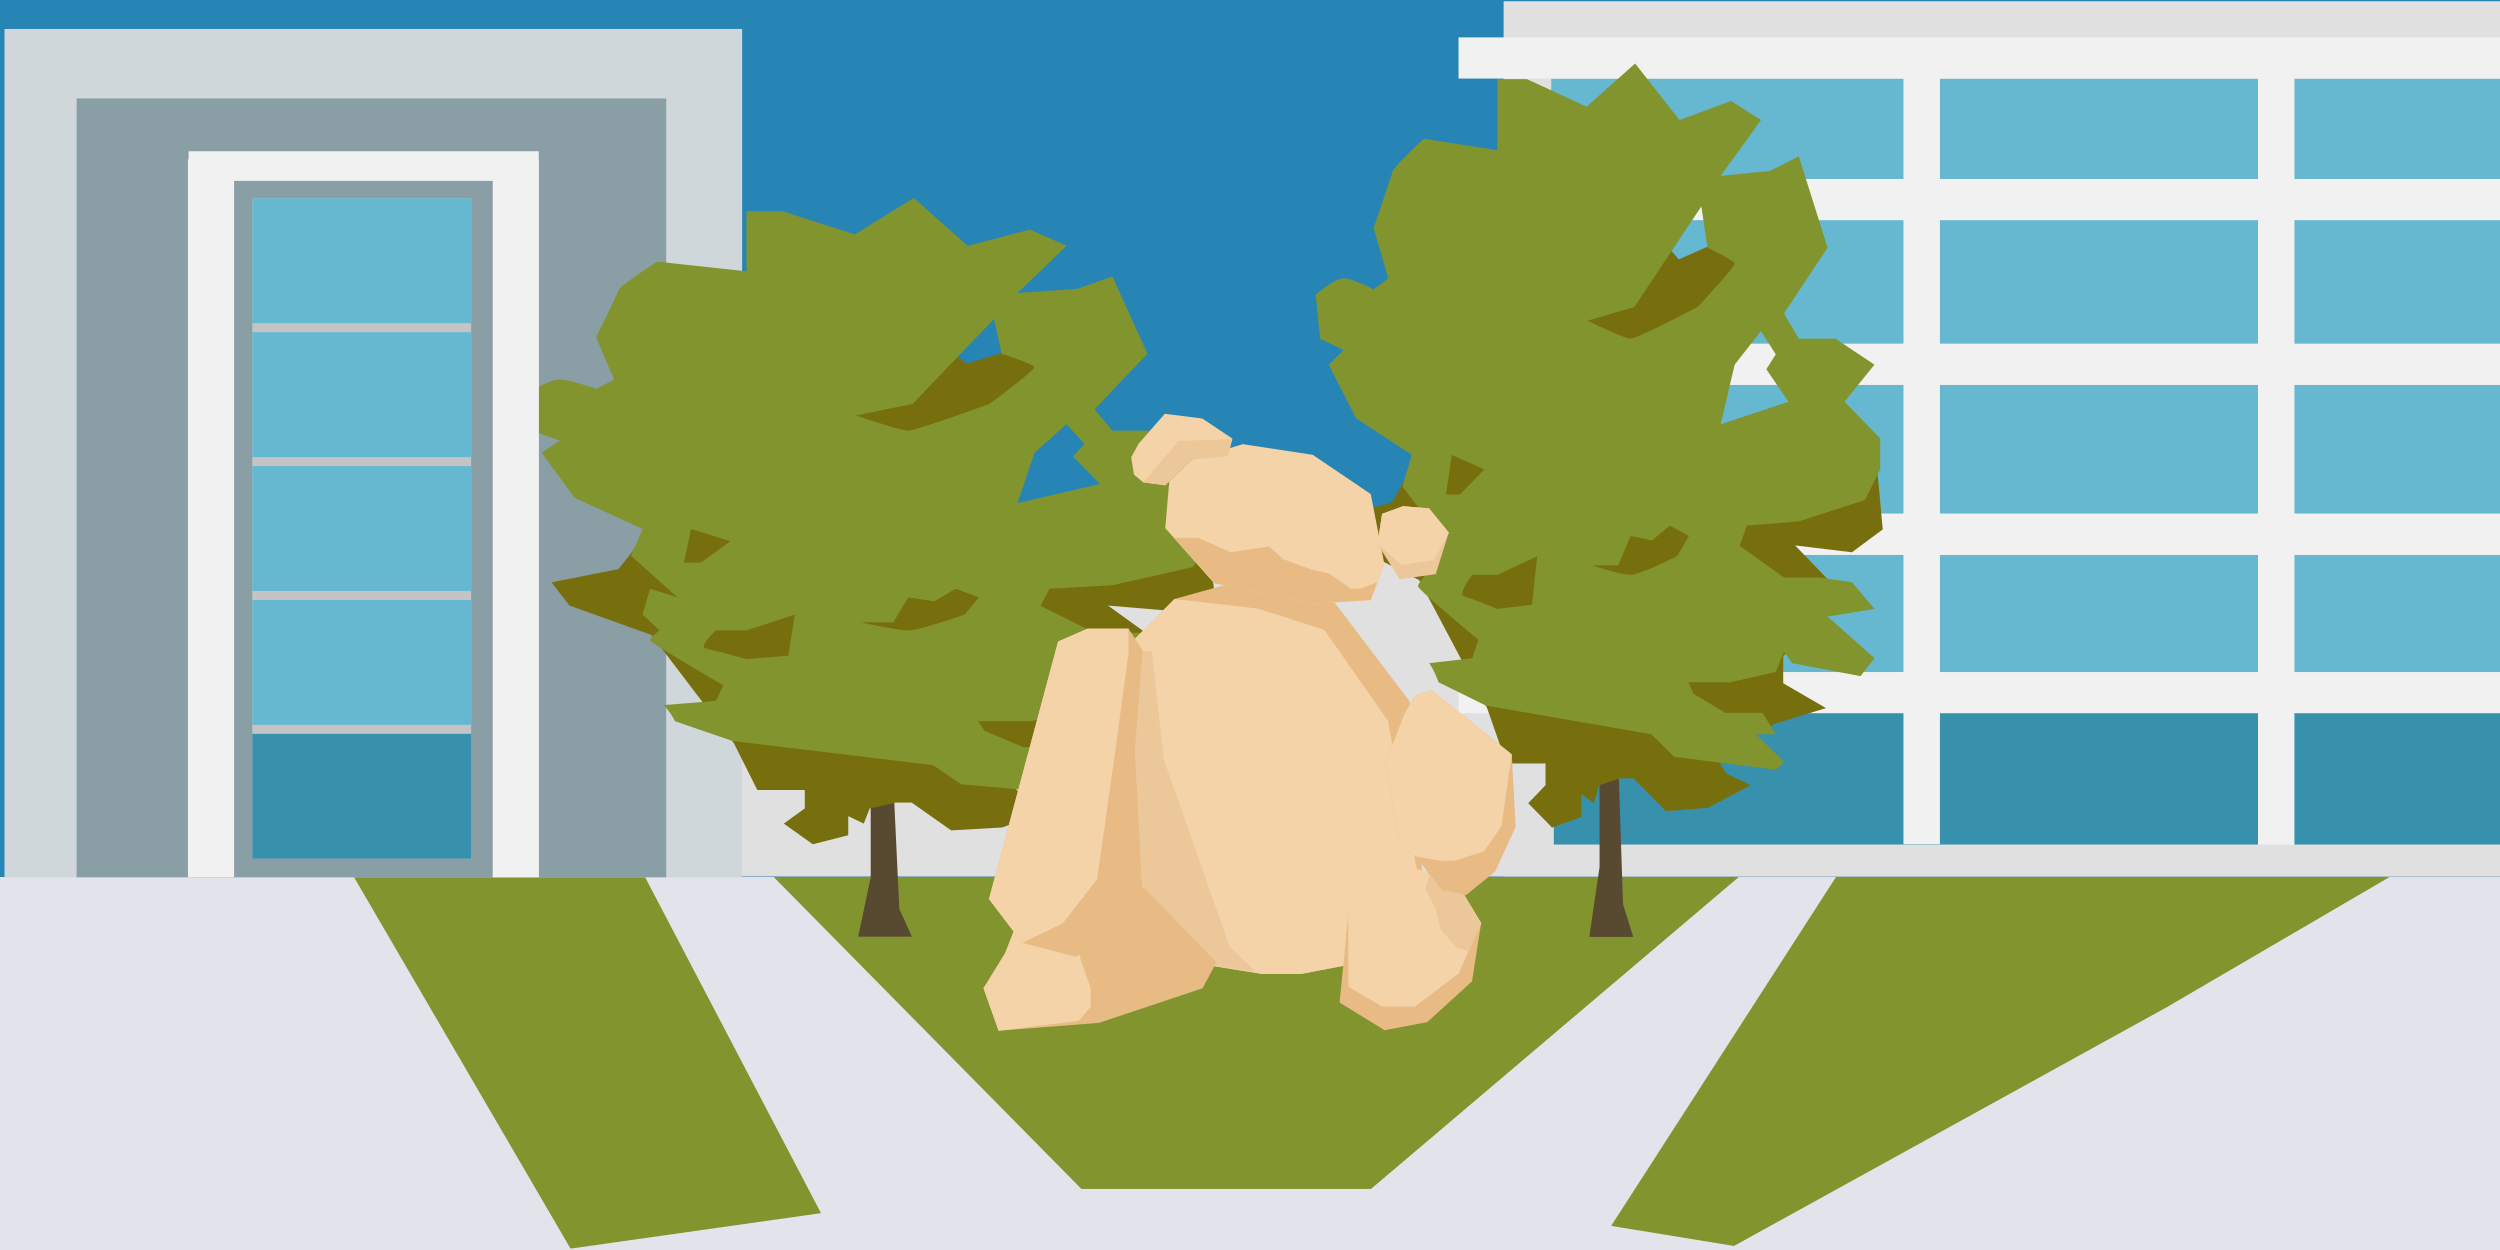 <svg width="1942" height="971" viewBox="0 0 1942 971" fill="none" xmlns="http://www.w3.org/2000/svg">
<rect x="0" y="0" width="1942" height="971" fill="#333333" stroke="none"/>
<g id="Bear graphic frame">
<g id="Bear Graphic Full">
<g id="Group 36">
<rect id="sidewalk" y="681" width="1942" height="290" fill="#E1E4EA"/>
<g id="grass">
<path d="M1426.41 680.921L1251.53 952.285L1346.91 967.855L1683.29 782.304L1856.78 680.921H1683.29H1426.41Z" fill="#82942E"/>
<path d="M443.194 969.921L274.707 680.921H500.861L637.757 942.361L443.194 969.921Z" fill="#82942E"/>
<path d="M840.039 923.558L600.65 680.921H1351.08L1064.99 923.558L840.039 923.558Z" fill="#82942E"/>
</g>
</g>
<rect id="sky" width="1942" height="681" fill="#2685B5"/>
<path id="Union" fill-rule="evenodd" clip-rule="evenodd" d="M1942 1H1168V417.748H365.25V680.853H1168V681H1942V1Z" fill="#E0E0E0"/>
<rect id="Rectangle 78" x="373.551" y="233.1" width="179.32" height="447.62" fill="#CAD0D6"/>
<rect id="Rectangle 86" x="3.5" y="22.496" width="573" height="659" fill="#CFD7DA"/>
<rect id="Rectangle 41" x="59.5" y="76.496" width="458" height="605" fill="#899EA5"/>
<g id="tree-left">
<path d="M708.342 727.581H666.607L676.358 681.608V598.958H693.52L698.591 705.976L708.342 727.581Z" fill="#584A30"/>
<path d="M658.917 648.8V633.997L670.947 639.768L675.604 627.976L695.784 623.46H708.203L738.861 645.037L778.445 642.779L818.806 627.976L795.909 620.449L786.983 610.413L841.703 587.581L889.824 577.295L849.464 560.986V543.173L906.512 503.531L860.718 470.412L914.274 474.929L943.38 459.875L935.618 401.165L914.274 383.1L802.118 401.165L770.296 378.584L866.928 290.018L822.298 260.412L750.892 282.491L701.993 243.351L656.2 285.752L551.418 279.731L498.639 358.011L518.819 393.889L480.399 442.061L428.397 452.348L442.368 470.412L506.013 493.244L570.046 577.295L588.286 613.675H625.154V627.976L608.854 639.768L631.363 655.825L658.917 648.8Z" fill="#776F0D"/>
<path fill-rule="evenodd" clip-rule="evenodd" d="M515.437 547.703C519.161 550.917 522.936 557.411 524.358 560.256L568.964 575.571L724.891 594.401L746.612 609.214L842.418 617.751L850.176 612.478L823.8 594.401H842.418L830.006 580.342H794.709L764.843 567.788L759.8 560.256H799.364L842.418 553.477L850.176 540.422L857.933 547.703L922.321 556.239L935.509 544.439L891.291 517.073L935.509 512.051L914.175 494.477L883.533 491.464H850.176L808.285 470.625L815.267 457.319L864.139 454.557L926.587 440.497L940.939 420.412V400.075L907.194 375.973L935.509 351.619L898.66 334.546H864.139L850.176 317.976L891.291 274.792L864.139 214.787L836.988 224.328L790.442 227.592L828.454 190.936L800.139 178.382L751.655 190.936L709.764 153.778L663.994 182.148L607.752 164.072H579.825V210.77L510.395 203.238C501.215 209.18 482.545 221.717 481.304 224.328C480.063 226.939 468.633 250.523 463.074 261.988L477.037 294.878L463.074 302.159C456.48 299.732 441.585 294.878 434.759 294.878C427.932 294.878 414.331 302.075 408.383 305.674L412.65 334.546L434.759 342.079L420.795 351.619L446.395 386.769L499.146 410.871L490.225 431.71L526.298 464.097L504.965 457.319L499.146 477.404L512.334 489.706C509.878 491.464 504.965 495.431 504.965 497.238C504.965 499.046 542.977 521.424 561.983 532.388L556.164 544.439L515.437 547.703ZM548.795 504.017C542.899 503.013 551.251 494.058 556.164 489.706H579.825L617.449 477.404L612.407 509.29L579.825 512.051C571.938 509.792 554.69 505.021 548.795 504.017ZM567.413 420.412L544.528 436.982H531.34L536.771 410.871L567.413 420.412ZM708.988 313.708L664.77 322.746C676.277 326.68 700.532 334.546 705.497 334.546C710.462 334.546 749.715 320.654 768.721 313.708C780.616 304.921 804.251 286.894 803.63 285.086C803.01 283.278 786.305 277.47 778.03 274.792L772.212 247.677L708.988 313.708ZM803.63 351.619L790.442 390.786L854.442 375.973L833.497 354.632L842.418 344.84L828.454 329.525L803.63 351.619ZM760.576 464.097L742.346 457.319L725.667 467.11L705.497 464.097L693.861 483.43H668.649C677.958 485.522 698.36 489.706 705.497 489.706C712.634 489.706 737.691 481.505 749.327 477.404L760.576 464.097Z" fill="#82942E"/>
</g>
<rect id="Rectangle 59" width="737" height="89" transform="matrix(1 0 0 -1 1205 150.039)" fill="#66B7D0"/>
<rect id="Rectangle 60" width="735" height="97" transform="matrix(1 0 0 -1 1207 267.039)" fill="#66B7D0"/>
<rect id="Rectangle 61" width="735" height="105" transform="matrix(1 0 0 -1 1207 399.039)" fill="#66B7D0"/>
<rect id="Rectangle 62" width="735" height="98" transform="matrix(1 0 0 -1 1207 529.039)" fill="#66B7D0"/>
<rect id="Rectangle 68" width="735" height="107" transform="matrix(1 0 0 -1 1207 656.039)" fill="#3790AC"/>
<path id="Union_2" fill-rule="evenodd" clip-rule="evenodd" d="M181.878 140.496H382.756V681.496H418.634V123.801H418.5V117.496H146.5V123.801H146V681.496H181.878V140.496Z" fill="#F1F1F1"/>
<path id="Union_3" fill-rule="evenodd" clip-rule="evenodd" d="M1782.31 61.039H1942V29.039H1133V61.039H1478.62V139.039H1133V171.039H1478.62V267.039H1135V299.039H1478.62V399.039H1135V431.039H1478.62V522.039H1133V554.039H1478.62V655.827H1506.93V554.039H1754V656.317H1782.31V554.039H1942V522.039H1782.31V431.039H1942V399.039H1782.31V299.039H1942V267.039H1782.31V171.039H1942V139.039H1782.31V61.039ZM1754 61.039H1506.93V139.039H1754V61.039ZM1754 171.039H1506.93V267.039H1754V171.039ZM1754 299.039L1506.93 299.039V399.039H1754V299.039ZM1754 431.039H1506.93V522.039H1754V431.039Z" fill="#F1F1F1"/>
<g id="Frame 4">
<rect width="170" height="513" transform="translate(196 154.039)" fill="#C4C4C4"/>
<rect id="Rectangle 67" width="170" height="97" transform="matrix(1 0 0 -1 196 251.039)" fill="#66B7D0"/>
<rect id="Rectangle 71" width="170" height="97" transform="matrix(1 0 0 -1 196 355.039)" fill="#66B7D0"/>
<rect id="Rectangle 72" width="170" height="97" transform="matrix(1 0 0 -1 196 459.039)" fill="#66B7D0"/>
<rect id="Rectangle 73" width="170" height="97" transform="matrix(1 0 0 -1 196 563.039)" fill="#66B7D0"/>
<rect id="Rectangle 70" width="170" height="97" transform="matrix(1 0 0 -1 196 667.039)" fill="#3790AC"/>
</g>
<g id="tree-right">
<path d="M1268.72 727.825H1234.55L1242.54 673.478V575.771H1256.59L1260.74 702.285L1268.72 727.825Z" fill="#584A30"/>
<path d="M1228.34 634.584V617.084L1238.24 623.906L1242.07 609.965L1258.69 604.625H1268.91L1294.15 630.135L1326.73 627.465L1359.96 609.965L1341.11 601.066L1333.76 589.201L1378.81 562.208L1418.42 550.047L1385.2 530.766V509.706L1432.16 462.84L1394.46 423.686L1438.55 429.025L1462.51 411.228L1456.12 341.818L1438.55 320.461L1346.22 341.818L1320.03 315.122L1399.57 210.414L1362.84 175.413L1304.05 201.515L1263.8 155.242L1226.1 205.372L1139.84 198.253L1096.39 290.799L1113 333.216L1081.38 390.167L1038.57 402.329L1050.07 423.686L1102.46 450.678L1155.18 550.047L1170.19 593.057H1200.54V609.965L1187.12 623.906L1205.65 642.89L1228.34 634.584Z" fill="#776F0D"/>
<path fill-rule="evenodd" clip-rule="evenodd" d="M1110.13 515.147C1113.2 518.947 1116.31 526.627 1117.48 529.992L1154.22 548.103L1282.63 570.37L1300.52 587.887L1379.42 597.981L1385.81 591.746L1364.09 570.37H1379.42L1369.2 553.744H1340.13L1315.53 538.899L1311.38 529.992H1343.96L1379.42 521.976L1385.81 506.537L1392.2 515.147L1445.23 525.242L1456.09 511.288L1419.67 478.926L1456.09 472.988L1438.52 452.205L1413.28 448.642H1385.81L1351.31 424L1357.06 408.265L1397.31 404.999L1448.74 388.372L1460.56 364.621V340.572L1432.77 312.07L1456.09 283.271L1425.74 263.082H1397.31L1385.81 243.487L1419.67 192.421L1397.31 121.463L1374.95 132.745L1336.62 136.604L1367.92 93.257L1344.6 78.413L1304.67 93.257L1270.17 49.317L1232.48 82.866L1186.16 61.49H1163.16V116.712L1105.98 107.805C1098.42 114.832 1083.05 129.657 1082.02 132.745C1081 135.832 1071.59 163.721 1067.01 177.279L1078.51 216.173L1067.01 224.783C1061.58 221.913 1049.31 216.173 1043.69 216.173C1038.07 216.173 1026.87 224.684 1021.97 228.939L1025.48 263.082L1043.69 271.989L1032.19 283.271L1053.27 324.837L1096.72 353.339L1089.37 377.981L1119.08 416.281L1101.51 408.265L1096.72 432.016L1107.58 446.564C1105.56 448.642 1101.51 453.333 1101.51 455.471C1101.51 457.609 1132.81 484.072 1148.47 497.037L1143.68 511.288L1110.13 515.147ZM1137.61 463.487C1132.75 462.3 1139.63 451.71 1143.68 446.564H1163.16L1194.15 432.016L1189.99 469.722L1163.16 472.988C1156.67 470.316 1142.46 464.675 1137.61 463.487ZM1152.94 364.621L1134.09 384.216H1123.23L1127.7 353.339L1152.94 364.621ZM1269.53 238.44L1233.12 249.128C1242.6 253.779 1262.57 263.082 1266.66 263.082C1270.75 263.082 1303.08 246.654 1318.73 238.44C1328.52 228.048 1347.99 206.731 1347.48 204.594C1346.97 202.456 1333.21 195.588 1326.39 192.421L1321.6 160.356L1269.53 238.44ZM1347.48 283.271L1336.62 329.587L1389.32 312.07L1372.07 286.834L1379.42 275.255L1367.92 257.144L1347.48 283.271ZM1312.02 416.281L1297.01 408.265L1283.27 419.843L1266.66 416.281L1257.08 439.142H1236.31C1243.98 441.616 1260.78 446.564 1266.66 446.564C1272.54 446.564 1293.17 436.866 1302.76 432.016L1312.02 416.281Z" fill="#82942E"/>
</g>
<g id="bear">
<path d="M912.291 465.332L874.499 503.316V686.522L937.422 749.637L980.394 756.543H1010.7L1046.77 749.637L1107.01 708.392L1094.92 544.753L1034.68 465.332L967.541 449.985L912.291 465.332Z" fill="#E8BB84"/>
<path d="M912.291 465.332L874.499 503.316V686.522L937.422 749.637L980.394 756.543H1010.7L1046.77 749.637L1107.01 708.392L1078.04 559.716L1028.74 489.311L977.324 472.813L912.291 465.332Z" fill="#F4D3A8"/>
<path d="M1067.68 686.139L1047.35 709.543L1040.63 778.797L1075.55 800.283L1108.73 793.952L1143.46 762.299L1150.56 717.025L1130.22 683.453L1095.88 673.669L1067.68 686.139Z" fill="#E8BB84"/>
<path d="M894.648 505.852H887.502L881.288 583.06L887.347 689.784L943.893 750.215L975.429 754.875L955.234 735.457L903.969 589.74L894.648 505.852Z" fill="#ECC799"/>
<path d="M1067.68 686.139L1047.35 709.543L1047.35 766.327L1073.44 781.866H1099.14L1133.1 756.16L1150.56 717.025L1130.22 683.453L1095.88 673.669L1067.68 686.139Z" fill="#F4D3A8"/>
<path d="M944.904 747.526L934.161 767.669L853.781 794.527L775.702 800.666L764 767.669L780.69 740.62L793.735 707.624L816.564 686.33L889.079 689.975L944.904 747.526Z" fill="#E8BB84"/>
<path d="M847.258 767.669V782.057L837.858 792.992L775.702 800.666L764 767.669L780.69 740.62L793.735 707.624L816.564 686.33L837.858 740.62L847.258 767.669Z" fill="#F4D3A8"/>
<path d="M844.764 488.353L821.936 498.328L768.221 698.416L794.119 732.372L835.94 743.306L887.736 698.416L881.597 582.929L887.736 505.234L876.61 488.353H844.764Z" fill="#E8BB84"/>
<path d="M844.764 488.353L821.936 498.328L768.221 698.416L794.119 732.372L825.58 717.216L852.246 682.877L866.442 582.545L876.61 507.728V488.353H844.764Z" fill="#F4D3A8"/>
<path d="M1099.72 539.765L1091.08 554.345L1076.31 592.521L1087.63 656.595L1099.72 665.228L1120.05 691.893L1138.85 695.346L1161.49 676.93L1177.41 642.207L1174.34 585.998L1112.19 536.312L1099.72 539.765Z" fill="#E8BB84"/>
<path d="M1099.72 539.765L1091.08 554.345L1076.31 592.521L1087.63 656.595L1099.72 665.228L1119.09 668.681H1129.84L1152.86 661.199L1166.29 641.823L1174.34 585.998L1112.19 536.312L1099.72 539.765Z" fill="#F4D3A8"/>
<path d="M905.194 410.274L908.263 374.017L926.104 356.751L965.431 345.049L1019.72 353.298L1064.8 383.8L1075.5 438.858L1064.8 466.483L1019.72 468.785L943.178 453.054L905.194 410.274Z" fill="#F4D3A8"/>
<path d="M904.81 376.894L887.928 374.592L880.83 368.645L878.719 355.216L884.475 344.665L904.81 321.453L933.969 325.098L957.182 340.637L953.728 354.065L924.569 356.175L904.81 376.894Z" fill="#F4D3A8"/>
<path d="M905.194 377.086L887.928 374.784L915.553 342.555L957.374 341.02L953.729 354.257L925.851 356.996L905.194 377.086Z" fill="#ECC799"/>
<path d="M1089.93 393.2L1073.63 399.147L1070.04 422.496L1087.25 449.985L1115.26 445.956L1125.42 413.727L1110.08 394.927L1089.93 393.2Z" fill="#ECC799"/>
<path d="M1089.93 393.2L1073.63 399.147L1070.04 422.496L1088.78 438.858L1114.11 435.021L1125.42 413.727L1110.08 394.927L1089.93 393.2Z" fill="#F4D3A8"/>
<path d="M930.844 417.769H912.047L943.272 453.033L1019.7 468.879L1064.75 466.082L1070.04 452.101L1056.99 457.227H1049.22L1032.6 445.576L1018.62 442.314L997.023 434.546L985.838 424.449L955.855 428.954L930.844 417.769Z" fill="#E8BB84"/>
<path d="M1107.17 690.716L1110.58 679.531L1120.21 691.804L1137.3 695.066L1150.35 717.436L1140.88 739.185L1131.55 735.923L1119.13 722.252L1114.78 704.853L1107.17 690.716Z" fill="#ECC799"/>
</g>
</g>
</g>
</svg>
